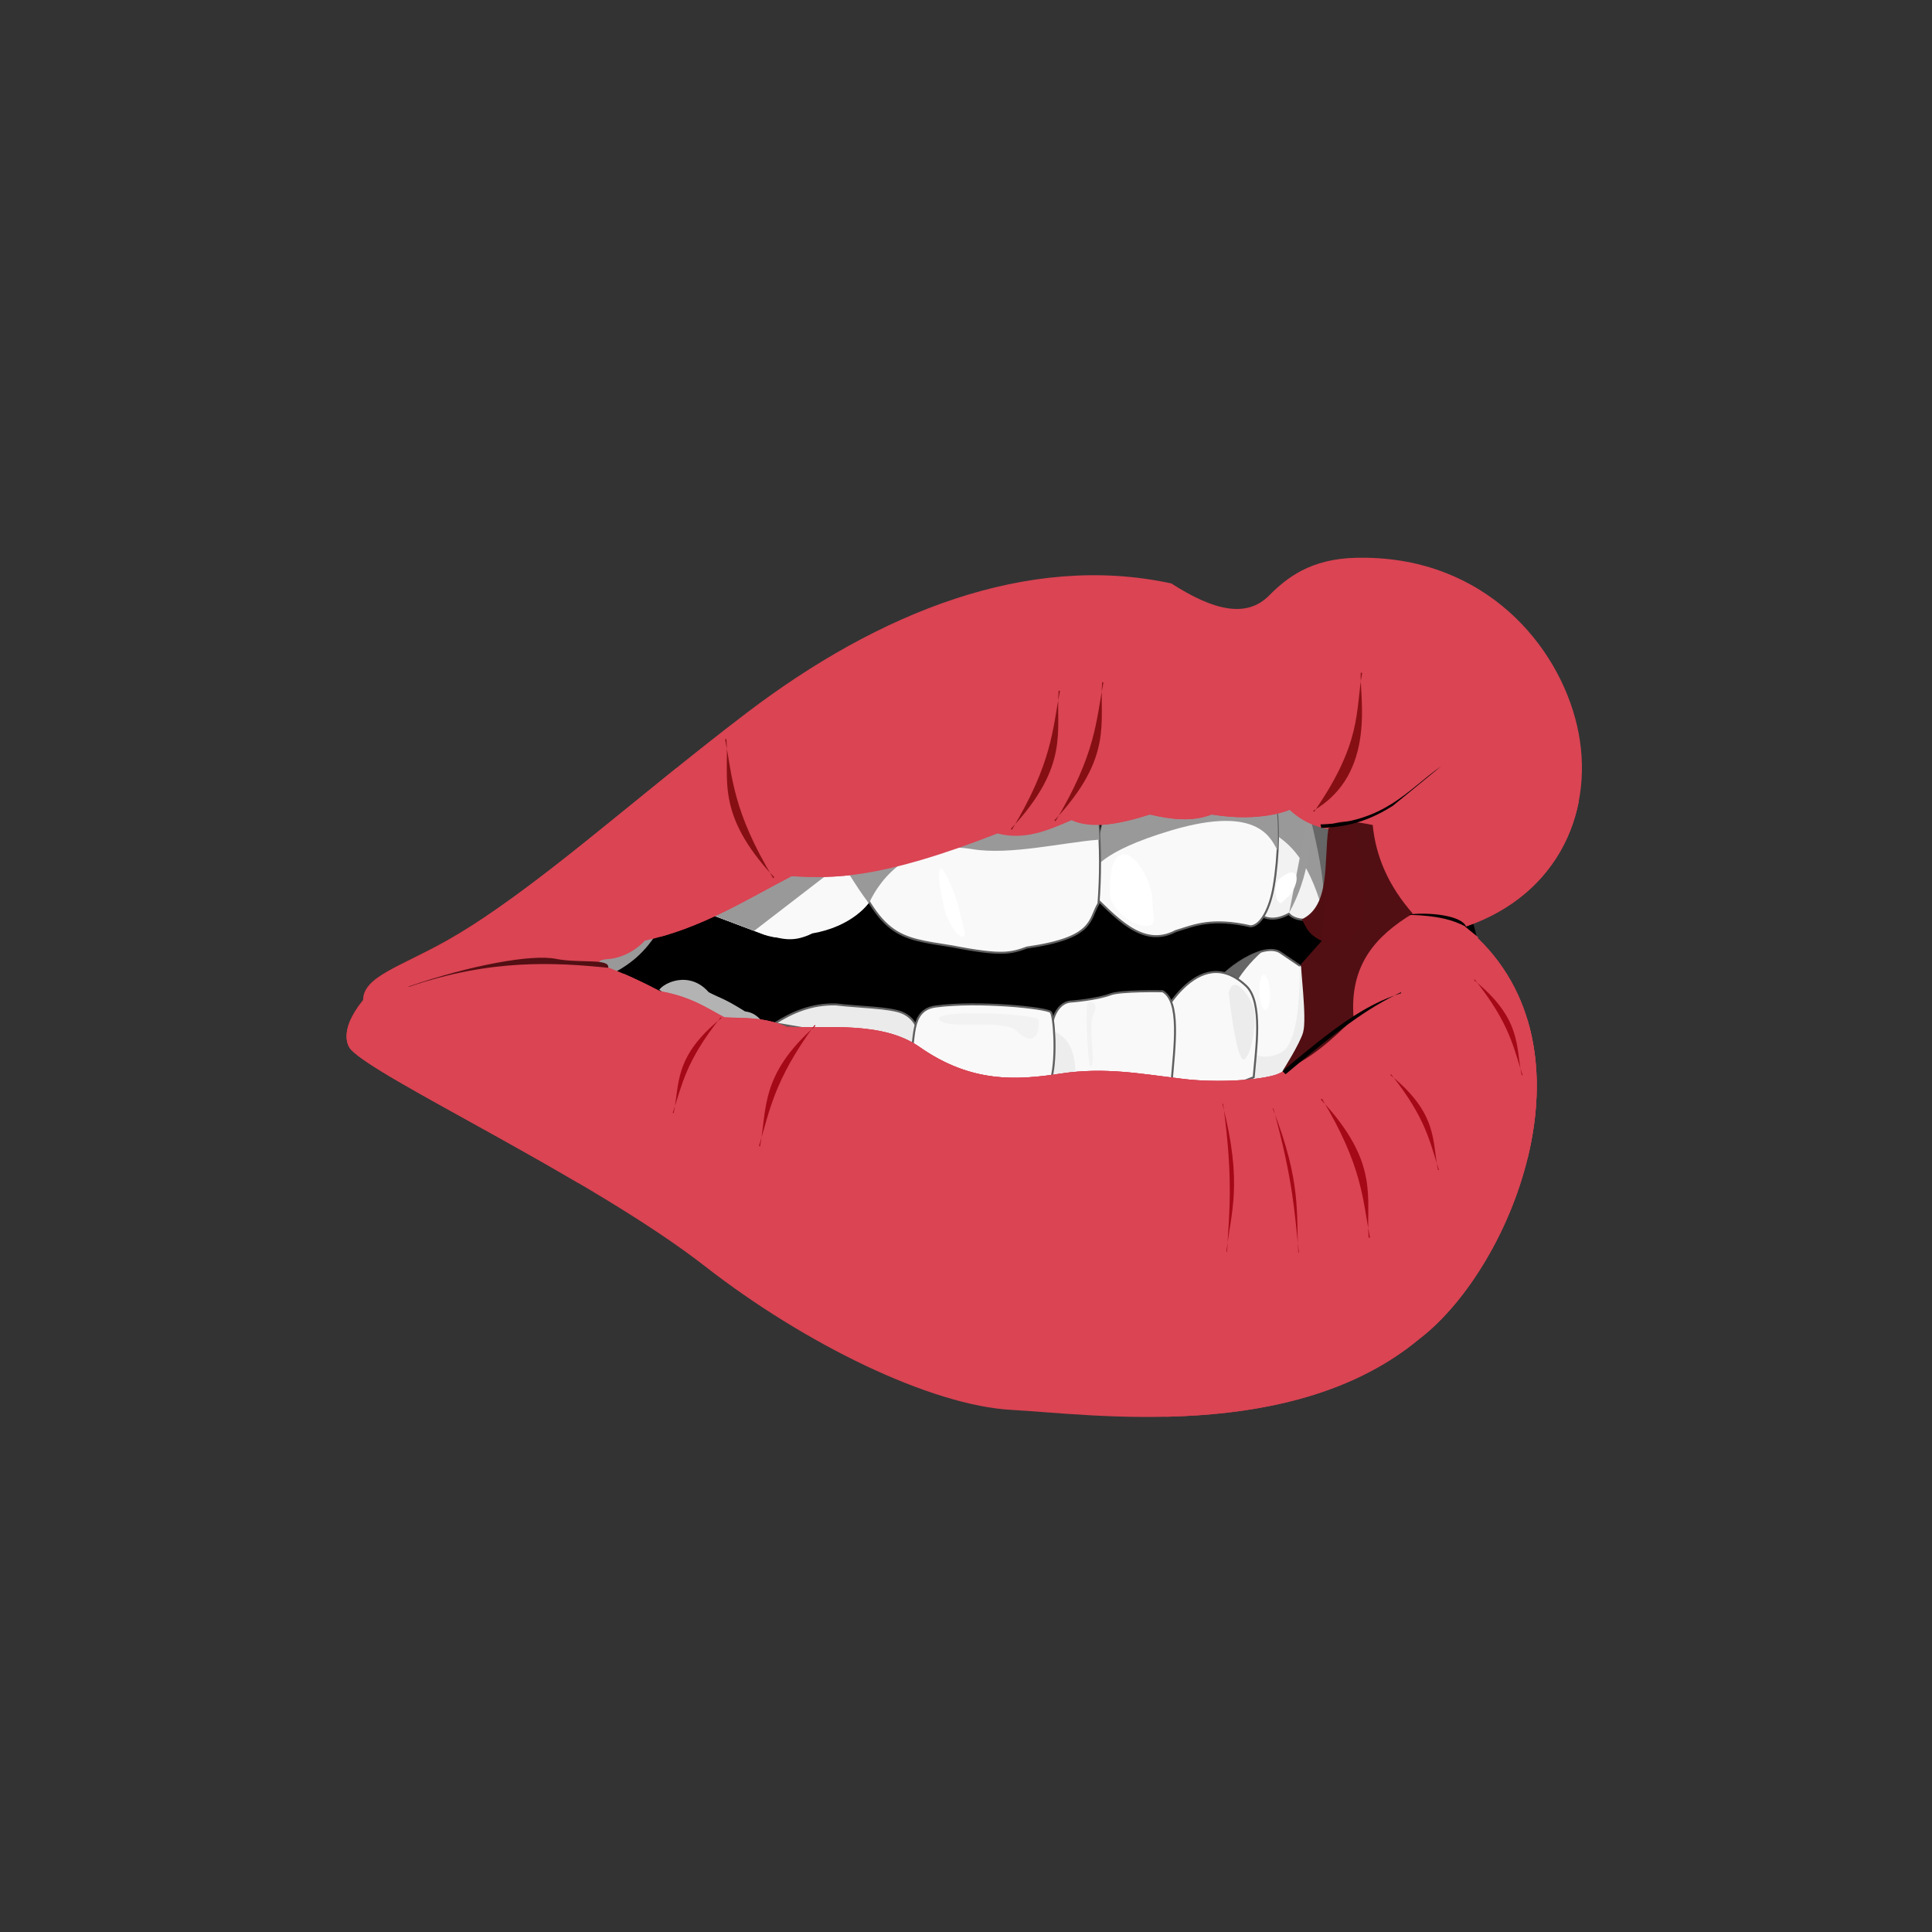 <?xml version="1.0" encoding="UTF-8" standalone="no"?>
<!-- Created with Inkscape (http://www.inkscape.org/) -->

<svg
   xmlns:dc="http://purl.org/dc/elements/1.1/"
   xmlns:cc="http://creativecommons.org/ns#"
   xmlns:rdf="http://www.w3.org/1999/02/22-rdf-syntax-ns#"
   xmlns:svg="http://www.w3.org/2000/svg"
   xmlns="http://www.w3.org/2000/svg"
   xmlns:xlink="http://www.w3.org/1999/xlink"
   xmlns:sodipodi="http://sodipodi.sourceforge.net/DTD/sodipodi-0.dtd"
   xmlns:inkscape="http://www.inkscape.org/namespaces/inkscape"
   version="1.0"
   width="96"
   height="96"
   id="svg2408"
   style="display:inline"
   inkscape:version="0.91 r13725"
   sodipodi:docname="speak.svg">
  <rect width="100%" height="100%" fill="#333333" stroke="none"/>
  <sodipodi:namedview
     pagecolor="#ffffff"
     bordercolor="#666666"
     borderopacity="1"
     objecttolerance="10"
     gridtolerance="10"
     guidetolerance="10"
     inkscape:pageopacity="0"
     inkscape:pageshadow="2"
     inkscape:window-width="1920"
     inkscape:window-height="992"
     id="namedview68"
     showgrid="false"
     inkscape:zoom="4.4113235"
     inkscape:cx="-101.06255"
     inkscape:cy="23.511101"
     inkscape:window-x="-4"
     inkscape:window-y="26"
     inkscape:window-maximized="1"
     inkscape:current-layer="svg2408" />
  <defs
     id="defs2410">
    <linearGradient
       x1="45.448"
       y1="92.54"
       x2="45.448"
       y2="7.017"
       id="ButtonShadow"
       gradientUnits="userSpaceOnUse"
       gradientTransform="scale(1.006,0.994)">
      <stop
         id="stop3750"
         style="stop-color:#000000;stop-opacity:1"
         offset="0" />
      <stop
         id="stop3752"
         style="stop-color:#000000;stop-opacity:0.588"
         offset="1" />
    </linearGradient>
    <filter
       color-interpolation-filters="sRGB"
       id="filter3174">
      <feGaussianBlur
         id="feGaussianBlur3176"
         stdDeviation="1.71" />
    </filter>
    <linearGradient
       x1="45.448"
       y1="92.54"
       x2="45.448"
       y2="7.017"
       id="ButtonShadow-0"
       gradientUnits="userSpaceOnUse"
       gradientTransform="matrix(1.006,0,0,0.994,100,0)">
      <stop
         id="stop3750-8"
         style="stop-color:#000000;stop-opacity:1"
         offset="0" />
      <stop
         id="stop3752-5"
         style="stop-color:#000000;stop-opacity:0.588"
         offset="1" />
    </linearGradient>
    <linearGradient
       x1="32.251"
       y1="6.132"
       x2="32.251"
       y2="90.239"
       id="linearGradient3780"
       xlink:href="#ButtonShadow-0"
       gradientUnits="userSpaceOnUse"
       gradientTransform="matrix(1.024,0,0,1.012,-1.143,-98.071)" />
    <linearGradient
       x1="32.251"
       y1="6.132"
       x2="32.251"
       y2="90.239"
       id="linearGradient3772"
       xlink:href="#ButtonShadow-0"
       gradientUnits="userSpaceOnUse"
       gradientTransform="matrix(1.024,0,0,1.012,-1.143,-98.071)" />
    <linearGradient
       x1="32.251"
       y1="6.132"
       x2="32.251"
       y2="90.239"
       id="linearGradient3725"
       xlink:href="#ButtonShadow-0"
       gradientUnits="userSpaceOnUse"
       gradientTransform="matrix(1.024,0,0,1.012,-1.143,-98.071)" />
    <linearGradient
       x1="32.251"
       y1="6.132"
       x2="32.251"
       y2="90.239"
       id="linearGradient3721"
       xlink:href="#ButtonShadow-0"
       gradientUnits="userSpaceOnUse"
       gradientTransform="translate(0,-97)" />
    <linearGradient
       x1="32.251"
       y1="6.132"
       x2="32.251"
       y2="90.239"
       id="linearGradient3760"
       xlink:href="#ButtonShadow-0"
       gradientUnits="userSpaceOnUse"
       gradientTransform="matrix(1.024,0,0,1.012,-1.143,-98.071)" />
    <linearGradient
       id="linearGradient3317">
      <stop
         id="stop3319"
         style="stop-color:#6ab300;stop-opacity:1"
         offset="0" />
      <stop
         id="stop3321"
         style="stop-color:#9dcf00;stop-opacity:1"
         offset="1" />
    </linearGradient>
    <linearGradient
       id="linearGradient3700-7">
      <stop
         id="stop3702-2"
         style="stop-color:#e6e6e6;stop-opacity:1"
         offset="0" />
      <stop
         id="stop3704-9"
         style="stop-color:#f5f5f5;stop-opacity:1"
         offset="1" />
    </linearGradient>
    <linearGradient
       x1="36.357"
       y1="6"
       x2="36.357"
       y2="63.893"
       id="linearGradient3923-0"
       xlink:href="#linearGradient3737-1-9"
       gradientUnits="userSpaceOnUse" />
    <linearGradient
       id="linearGradient3737-1-9">
      <stop
         id="stop3739-9-7"
         style="stop-color:#ffffff;stop-opacity:1"
         offset="0" />
      <stop
         id="stop3741-3-7"
         style="stop-color:#ffffff;stop-opacity:0"
         offset="1" />
    </linearGradient>
    <radialGradient
       cx="48"
       cy="90.172"
       r="42"
       fx="48"
       fy="90.172"
       id="radialGradient2886-8"
       xlink:href="#linearGradient3737-0-2"
       gradientUnits="userSpaceOnUse"
       gradientTransform="matrix(1.157,0,0,0.996,-7.551,0.197)" />
    <linearGradient
       id="linearGradient3737-0-2">
      <stop
         id="stop3739-6-6"
         style="stop-color:#ffffff;stop-opacity:1"
         offset="0" />
      <stop
         id="stop3741-0-7"
         style="stop-color:#ffffff;stop-opacity:0"
         offset="1" />
    </linearGradient>
    <linearGradient
       x1="48"
       y1="90"
       x2="48"
       y2="5.988"
       id="linearGradient3100"
       xlink:href="#linearGradient3700-7"
       gradientUnits="userSpaceOnUse" />
    <linearGradient
       id="linearGradient3737-9-3">
      <stop
         id="stop3739-2-0"
         style="stop-color:#ffffff;stop-opacity:1"
         offset="0" />
      <stop
         id="stop3741-1-9"
         style="stop-color:#ffffff;stop-opacity:0"
         offset="1" />
    </linearGradient>
    <clipPath
       id="clipPath3613-0">
      <rect
         width="84"
         height="84"
         rx="6"
         ry="6"
         x="6"
         y="6"
         id="rect3615-6"
         style="fill:#ffffff;fill-opacity:1;fill-rule:nonzero;stroke:none" />
    </clipPath>
    <filter
       x="-0.192"
       y="-0.192"
       width="1.384"
       height="1.384"
       color-interpolation-filters="sRGB"
       id="filter3794">
      <feGaussianBlur
         id="feGaussianBlur3796"
         stdDeviation="5.28" />
    </filter>
    <linearGradient
       x1="48"
       y1="20.221"
       x2="48"
       y2="138.661"
       id="linearGradient3121"
       xlink:href="#linearGradient3737-9-3"
       gradientUnits="userSpaceOnUse" />
    <linearGradient
       x1="48"
       y1="64"
       x2="48"
       y2="24"
       id="linearGradient4142"
       xlink:href="#linearGradient3317"
       gradientUnits="userSpaceOnUse" />
    <linearGradient
       x1="32"
       y1="88"
       x2="32"
       y2="8"
       id="linearGradient3949"
       xlink:href="#linearGradient3856"
       gradientUnits="userSpaceOnUse" />
    <linearGradient
       id="linearGradient3856">
      <stop
         id="stop3858"
         style="stop-color:#b3b3b3;stop-opacity:1"
         offset="0" />
      <stop
         id="stop3860"
         style="stop-color:#e6e6e6;stop-opacity:1"
         offset="1" />
    </linearGradient>
    <radialGradient
       cx="48"
       cy="47.999"
       r="34.938"
       fx="48"
       fy="47.999"
       id="radialGradient3920"
       xlink:href="#linearGradient3914"
       gradientUnits="userSpaceOnUse"
       gradientTransform="matrix(1.345,-3.8835319e-8,3.3050848e-8,1.145,-16.572,-6.954)" />
    <linearGradient
       id="linearGradient3914">
      <stop
         id="stop3916"
         style="stop-color:#000000;stop-opacity:1"
         offset="0" />
      <stop
         id="stop3918"
         style="stop-color:#000000;stop-opacity:0"
         offset="1" />
    </linearGradient>
    <linearGradient
       x1="48"
       y1="80"
       x2="48"
       y2="16"
       id="linearGradient3879"
       xlink:href="#linearGradient3873"
       gradientUnits="userSpaceOnUse" />
    <linearGradient
       id="linearGradient3873">
      <stop
         id="stop3875"
         style="stop-color:#dfdfdf;stop-opacity:1"
         offset="0" />
      <stop
         id="stop3877"
         style="stop-color:#fefefe;stop-opacity:1"
         offset="1" />
    </linearGradient>
    <linearGradient
       x1="32"
       y1="88"
       x2="32"
       y2="8"
       id="linearGradient3205"
       xlink:href="#linearGradient3856"
       gradientUnits="userSpaceOnUse" />
    <linearGradient
       id="linearGradient3207">
      <stop
         id="stop3209"
         style="stop-color:#b3b3b3;stop-opacity:1"
         offset="0" />
      <stop
         id="stop3211"
         style="stop-color:#e6e6e6;stop-opacity:1"
         offset="1" />
    </linearGradient>
    <radialGradient
       cx="48"
       cy="47.999"
       r="34.938"
       fx="48"
       fy="47.999"
       id="radialGradient3213"
       xlink:href="#linearGradient3914"
       gradientUnits="userSpaceOnUse"
       gradientTransform="matrix(1.345,-3.8835319e-8,3.3050848e-8,1.145,-16.572,-6.954)" />
    <linearGradient
       id="linearGradient3215">
      <stop
         id="stop3217"
         style="stop-color:#000000;stop-opacity:1"
         offset="0" />
      <stop
         id="stop3219"
         style="stop-color:#000000;stop-opacity:0"
         offset="1" />
    </linearGradient>
    <linearGradient
       x1="48"
       y1="80"
       x2="48"
       y2="16"
       id="linearGradient3221"
       xlink:href="#linearGradient3873"
       gradientUnits="userSpaceOnUse" />
    <linearGradient
       id="linearGradient3223">
      <stop
         id="stop3225"
         style="stop-color:#dfdfdf;stop-opacity:1"
         offset="0" />
      <stop
         id="stop3227"
         style="stop-color:#fefefe;stop-opacity:1"
         offset="1" />
    </linearGradient>
    <linearGradient
       x1="32"
       y1="88"
       x2="32"
       y2="8"
       id="linearGradient3229"
       xlink:href="#linearGradient3856"
       gradientUnits="userSpaceOnUse" />
    <linearGradient
       id="linearGradient3231">
      <stop
         id="stop3233"
         style="stop-color:#b3b3b3;stop-opacity:1"
         offset="0" />
      <stop
         id="stop3235"
         style="stop-color:#e6e6e6;stop-opacity:1"
         offset="1" />
    </linearGradient>
    <radialGradient
       cx="48"
       cy="47.999"
       r="34.938"
       fx="48"
       fy="47.999"
       id="radialGradient3237"
       xlink:href="#linearGradient3914"
       gradientUnits="userSpaceOnUse"
       gradientTransform="matrix(1.345,-3.8835319e-8,3.3050848e-8,1.145,-16.572,-6.954)" />
    <linearGradient
       id="linearGradient3239">
      <stop
         id="stop3241"
         style="stop-color:#000000;stop-opacity:1"
         offset="0" />
      <stop
         id="stop3243"
         style="stop-color:#000000;stop-opacity:0"
         offset="1" />
    </linearGradient>
    <linearGradient
       x1="45"
       y1="95"
       x2="45"
       y2="4"
       id="linearGradient3929"
       xlink:href="#ButtonShadow-0-9"
       gradientUnits="userSpaceOnUse" />
    <linearGradient
       x1="45.448"
       y1="92.54"
       x2="45.448"
       y2="7.017"
       id="ButtonShadow-0-9"
       gradientUnits="userSpaceOnUse"
       gradientTransform="matrix(1.006,0,0,0.994,100,0)">
      <stop
         id="stop3750-8-9"
         style="stop-color:#000000;stop-opacity:1"
         offset="0" />
      <stop
         id="stop3752-5-0"
         style="stop-color:#000000;stop-opacity:0.588"
         offset="1" />
    </linearGradient>
    <linearGradient
       x1="38"
       y1="94"
       x2="38"
       y2="5"
       id="linearGradient3927"
       xlink:href="#ButtonShadow-0-9"
       gradientUnits="userSpaceOnUse" />
    <linearGradient
       x1="45.448"
       y1="92.54"
       x2="45.448"
       y2="7.017"
       id="linearGradient3250"
       gradientUnits="userSpaceOnUse"
       gradientTransform="matrix(1.006,0,0,0.994,100,0)">
      <stop
         id="stop3252"
         style="stop-color:#000000;stop-opacity:1"
         offset="0" />
      <stop
         id="stop3254"
         style="stop-color:#000000;stop-opacity:0.588"
         offset="1" />
    </linearGradient>
    <linearGradient
       x1="47"
       y1="93"
       x2="47"
       y2="6"
       id="linearGradient3940"
       xlink:href="#ButtonShadow-0-9"
       gradientUnits="userSpaceOnUse" />
    <linearGradient
       x1="45.448"
       y1="92.54"
       x2="45.448"
       y2="7.017"
       id="linearGradient3257"
       gradientUnits="userSpaceOnUse"
       gradientTransform="matrix(1.006,0,0,0.994,100,0)">
      <stop
         id="stop3259"
         style="stop-color:#000000;stop-opacity:1"
         offset="0" />
      <stop
         id="stop3261"
         style="stop-color:#000000;stop-opacity:0.588"
         offset="1" />
    </linearGradient>
    <linearGradient
       x1="50"
       y1="92"
       x2="50"
       y2="7"
       id="linearGradient3933"
       xlink:href="#ButtonShadow-0-9"
       gradientUnits="userSpaceOnUse" />
    <linearGradient
       x1="45.448"
       y1="92.54"
       x2="45.448"
       y2="7.017"
       id="linearGradient3264"
       gradientUnits="userSpaceOnUse"
       gradientTransform="matrix(1.006,0,0,0.994,100,0)">
      <stop
         id="stop3266"
         style="stop-color:#000000;stop-opacity:1"
         offset="0" />
      <stop
         id="stop3268"
         style="stop-color:#000000;stop-opacity:0.588"
         offset="1" />
    </linearGradient>
    <linearGradient
       x1="49"
       y1="91"
       x2="49"
       y2="7"
       id="linearGradient3920"
       xlink:href="#ButtonShadow-0-9"
       gradientUnits="userSpaceOnUse" />
    <linearGradient
       x1="45.448"
       y1="92.54"
       x2="45.448"
       y2="7.017"
       id="linearGradient3271"
       gradientUnits="userSpaceOnUse"
       gradientTransform="matrix(1.006,0,0,0.994,100,0)">
      <stop
         id="stop3273"
         style="stop-color:#000000;stop-opacity:1"
         offset="0" />
      <stop
         id="stop3275"
         style="stop-color:#000000;stop-opacity:0.588"
         offset="1" />
    </linearGradient>
    <mask
       id="XMLID_23_">
      <g
         id="g31"
         style="filter:url(#Adobe_OpacityMaskFilter)">
        <radialGradient
           cx="88.978"
           cy="-20.899"
           r="673.116"
           fx="88.978"
           fy="-20.899"
           id="XMLID_24_"
           gradientUnits="userSpaceOnUse">
          <stop
             id="stop34"
             style="stop-color:#ffffff;stop-opacity:1"
             offset="0.309" />
          <stop
             id="stop36"
             style="stop-color:#000000;stop-opacity:1"
             offset="1" />
        </radialGradient>
        <ellipse
           sodipodi:ry="349.10599"
           sodipodi:rx="512.93402"
           sodipodi:cy="286.172"
           sodipodi:cx="295.89499"
           cx="295.895"
           cy="286.172"
           rx="512.934"
           ry="349.106"
           id="ellipse38"
           style="fill:url(#XMLID_24_) #000000" />
      </g>
    </mask>
    <radialGradient
       cx="88.978"
       cy="-20.899"
       r="673.116"
       fx="88.978"
       fy="-20.899"
       id="radialGradient3128"
       gradientUnits="userSpaceOnUse">
      <stop
         id="stop3130"
         style="stop-color:#ffffff;stop-opacity:1"
         offset="0.309" />
      <stop
         id="stop3132"
         style="stop-color:#000000;stop-opacity:1"
         offset="1" />
    </radialGradient>
    <linearGradient
       x1="13.188"
       y1="48"
       x2="82.812"
       y2="48"
       id="linearGradient3991"
       xlink:href="#linearGradient3985"
       gradientUnits="userSpaceOnUse"
       gradientTransform="matrix(0,1,-1,0,96,0)" />
    <linearGradient
       id="linearGradient3985">
      <stop
         id="stop3987"
         style="stop-color:#000000;stop-opacity:1"
         offset="0" />
      <stop
         id="stop3989"
         style="stop-color:#000000;stop-opacity:0"
         offset="1" />
    </linearGradient>
    <linearGradient
       x1="32.251"
       y1="6.132"
       x2="32.251"
       y2="90.239"
       id="linearGradient3059"
       xlink:href="#ButtonShadow-0-6"
       gradientUnits="userSpaceOnUse"
       gradientTransform="matrix(1.024,0,0,1.012,-1.143,-98.071)" />
    <linearGradient
       x1="45.448"
       y1="92.54"
       x2="45.448"
       y2="7.017"
       id="ButtonShadow-0-6"
       gradientUnits="userSpaceOnUse"
       gradientTransform="matrix(1.006,0,0,0.994,100,0)">
      <stop
         id="stop3750-8-5"
         style="stop-color:#000000;stop-opacity:1"
         offset="0" />
      <stop
         id="stop3752-5-7"
         style="stop-color:#000000;stop-opacity:0.588"
         offset="1" />
    </linearGradient>
    <linearGradient
       x1="32.251"
       y1="6.132"
       x2="32.251"
       y2="90.239"
       id="linearGradient3780-8"
       xlink:href="#ButtonShadow-0-6"
       gradientUnits="userSpaceOnUse"
       gradientTransform="matrix(1.024,0,0,1.012,-1.143,-98.071)" />
    <linearGradient
       x1="45.448"
       y1="92.54"
       x2="45.448"
       y2="7.017"
       id="linearGradient3143"
       gradientUnits="userSpaceOnUse"
       gradientTransform="matrix(1.006,0,0,0.994,100,0)">
      <stop
         id="stop3145"
         style="stop-color:#000000;stop-opacity:1"
         offset="0" />
      <stop
         id="stop3147"
         style="stop-color:#000000;stop-opacity:0.588"
         offset="1" />
    </linearGradient>
    <linearGradient
       x1="32.251"
       y1="6.132"
       x2="32.251"
       y2="90.239"
       id="linearGradient3772-7"
       xlink:href="#ButtonShadow-0-6"
       gradientUnits="userSpaceOnUse"
       gradientTransform="matrix(1.024,0,0,1.012,-1.143,-98.071)" />
    <linearGradient
       x1="45.448"
       y1="92.54"
       x2="45.448"
       y2="7.017"
       id="linearGradient3150"
       gradientUnits="userSpaceOnUse"
       gradientTransform="matrix(1.006,0,0,0.994,100,0)">
      <stop
         id="stop3152"
         style="stop-color:#000000;stop-opacity:1"
         offset="0" />
      <stop
         id="stop3154"
         style="stop-color:#000000;stop-opacity:0.588"
         offset="1" />
    </linearGradient>
    <linearGradient
       x1="32.251"
       y1="6.132"
       x2="32.251"
       y2="90.239"
       id="linearGradient3725-5"
       xlink:href="#ButtonShadow-0-6"
       gradientUnits="userSpaceOnUse"
       gradientTransform="matrix(1.024,0,0,1.012,-1.143,-98.071)" />
    <linearGradient
       x1="45.448"
       y1="92.54"
       x2="45.448"
       y2="7.017"
       id="linearGradient3157"
       gradientUnits="userSpaceOnUse"
       gradientTransform="matrix(1.006,0,0,0.994,100,0)">
      <stop
         id="stop3159"
         style="stop-color:#000000;stop-opacity:1"
         offset="0" />
      <stop
         id="stop3161"
         style="stop-color:#000000;stop-opacity:0.588"
         offset="1" />
    </linearGradient>
    <linearGradient
       x1="48"
       y1="90"
       x2="48"
       y2="5.988"
       id="linearGradient3885"
       xlink:href="#ButtonColor"
       gradientUnits="userSpaceOnUse" />
    <linearGradient
       x1="58.65"
       y1="122"
       x2="58.65"
       y2="5.425"
       id="ButtonColor"
       gradientUnits="userSpaceOnUse"
       gradientTransform="matrix(1.017,0,0,1.017,-1.103,-1.103)">
      <stop
         id="stop3189"
         style="stop-color:#141414;stop-opacity:1"
         offset="0" />
      <stop
         id="stop3191"
         style="stop-color:#464646;stop-opacity:1"
         offset="1" />
    </linearGradient>
    <linearGradient
       x1="32.251"
       y1="6.132"
       x2="32.251"
       y2="90.239"
       id="linearGradient3719"
       xlink:href="#ButtonShadow-0-1"
       gradientUnits="userSpaceOnUse"
       gradientTransform="matrix(1.024,0,0,-1.012,-1.143,98.071)" />
    <linearGradient
       x1="45.448"
       y1="92.54"
       x2="45.448"
       y2="7.017"
       id="ButtonShadow-0-1"
       gradientUnits="userSpaceOnUse"
       gradientTransform="matrix(1.006,0,0,0.994,100,0)">
      <stop
         id="stop3750-8-1"
         style="stop-color:#000000;stop-opacity:1"
         offset="0" />
      <stop
         id="stop3752-5-75"
         style="stop-color:#000000;stop-opacity:0.588"
         offset="1" />
    </linearGradient>
    <linearGradient
       x1="32.251"
       y1="6.132"
       x2="32.251"
       y2="90.239"
       id="linearGradient3711"
       xlink:href="#ButtonShadow-0-1"
       gradientUnits="userSpaceOnUse"
       gradientTransform="matrix(1.024,0,0,-1.012,-1.143,98.071)" />
    <linearGradient
       x1="45.448"
       y1="92.54"
       x2="45.448"
       y2="7.017"
       id="linearGradient3071"
       gradientUnits="userSpaceOnUse"
       gradientTransform="matrix(1.006,0,0,0.994,100,0)">
      <stop
         id="stop3073"
         style="stop-color:#000000;stop-opacity:1"
         offset="0" />
      <stop
         id="stop3075"
         style="stop-color:#000000;stop-opacity:0.588"
         offset="1" />
    </linearGradient>
    <linearGradient
       x1="32.251"
       y1="6.132"
       x2="32.251"
       y2="90.239"
       id="linearGradient3702"
       xlink:href="#ButtonShadow-0-1"
       gradientUnits="userSpaceOnUse"
       gradientTransform="matrix(1.024,0,0,-1.012,-1.143,98.071)" />
    <linearGradient
       x1="45.448"
       y1="92.54"
       x2="45.448"
       y2="7.017"
       id="linearGradient3078"
       gradientUnits="userSpaceOnUse"
       gradientTransform="matrix(1.006,0,0,0.994,100,0)">
      <stop
         id="stop3080"
         style="stop-color:#000000;stop-opacity:1"
         offset="0" />
      <stop
         id="stop3082"
         style="stop-color:#000000;stop-opacity:0.588"
         offset="1" />
    </linearGradient>
    <linearGradient
       x1="32.251"
       y1="6.132"
       x2="32.251"
       y2="90.239"
       id="linearGradient3725-1"
       xlink:href="#ButtonShadow-0-1"
       gradientUnits="userSpaceOnUse"
       gradientTransform="matrix(1.024,0,0,-1.012,-1.143,98.071)" />
    <linearGradient
       x1="45.448"
       y1="92.54"
       x2="45.448"
       y2="7.017"
       id="linearGradient3085"
       gradientUnits="userSpaceOnUse"
       gradientTransform="matrix(1.006,0,0,0.994,100,0)">
      <stop
         id="stop3087"
         style="stop-color:#000000;stop-opacity:1"
         offset="0" />
      <stop
         id="stop3089"
         style="stop-color:#000000;stop-opacity:0.588"
         offset="1" />
    </linearGradient>
    <linearGradient
       x1="32.251"
       y1="6.132"
       x2="32.251"
       y2="90.239"
       id="linearGradient3721-2"
       xlink:href="#ButtonShadow-0-1"
       gradientUnits="userSpaceOnUse"
       gradientTransform="matrix(1,0,0,-1,0,97)" />
    <linearGradient
       x1="45.448"
       y1="92.54"
       x2="45.448"
       y2="7.017"
       id="linearGradient3092"
       gradientUnits="userSpaceOnUse"
       gradientTransform="matrix(1.006,0,0,0.994,100,0)">
      <stop
         id="stop3094"
         style="stop-color:#000000;stop-opacity:1"
         offset="0" />
      <stop
         id="stop3096"
         style="stop-color:#000000;stop-opacity:0.588"
         offset="1" />
    </linearGradient>
  </defs>
  <g
     id="layer2"
     style="display:none">
    <rect
       width="86"
       height="85"
       rx="6"
       ry="6"
       x="5"
       y="7"
       id="rect3745"
       style="opacity:0.9;fill:url(#ButtonShadow);fill-opacity:1;fill-rule:nonzero;stroke:none;filter:url(#filter3174)" />
  </g>
  <g
     id="layer3"
     style="display:none">
    <rect
       width="66"
       height="66"
       rx="12"
       ry="12"
       x="15"
       y="15"
       clip-path="url(#clipPath3613-0)"
       id="rect3171"
       style="opacity:0.5;fill:url(#linearGradient3121);fill-opacity:1;fill-rule:nonzero;stroke:#ffffff;stroke-width:0.5;stroke-linecap:round;stroke-linejoin:miter;stroke-miterlimit:4;stroke-opacity:1;stroke-dasharray:none;stroke-dashoffset:0;display:inline;filter:url(#filter3794)" />
  </g>
  <path
     inkscape:connector-curvature="0"
     id="path3329"
     d="m 73.563,48.361 c 0,7.73 -10.252,14.002 -22.887,14.002 -12.635,0 -22.887,-6.272 -22.887,-14.002 -8.64e-4,-7.73 10.252,-14.003 22.887,-14.003 12.635,0 22.887,6.272 22.887,14.003 z" />
  <path
     style="fill:#f9f9f9;fill-rule:evenodd;stroke:#5f5f5f;stroke-width:0.1;stroke-miterlimit:4;stroke-dasharray:none;stroke-opacity:1"
     d="m 60.376,49.162 c -0.226,-0.513 2.308,-2.468 3.243,-1.834 l 1.622,1.1 -0.091,4.234 -2.265,1.801 -2.509,-1 0,-4.301 z"
     id="path3218"
     inkscape:connector-curvature="0" />
  <path
     style="fill:#ececec;fill-opacity:0.992;fill-rule:evenodd"
     d="m 64.578,47.989 c -0.016,-0.025 0.157,3.77 -0.93,4.315 -1.176,0.59 -1.84,-0.307 -1.84,-0.307 l -0.562,1.509 c 0.069,0.148 0.142,0.276 0.215,0.389 l 1.424,0.568 2.265,-1.801 0.091,-4.234 -0.634,-0.43 -0.028,-0.009 z"
     id="path3222"
     inkscape:connector-curvature="0" />
  <path
     d="m 62.738,47.261 c -0.67,0.171 -1.457,0.689 -1.937,1.158 l 0.493,0.609 c 0.35,-0.617 0.812,-1.212 1.444,-1.768 z"
     id="path3247"
     inkscape:connector-curvature="0"
     style="fill:#666666;fill-rule:evenodd" />
  <path
     inkscape:connector-curvature="0"
     id="path3406"
     d="m 57.429,51.03 c 0.123,-0.212 2.062,-4.329 4.49,-2.042 0.854,0.803 0.489,3.166 0.376,4.541 l -5.05,1.934 0.184,-4.433 z"
     style="fill:#f9f9f9;fill-rule:evenodd;stroke:#5f5f5f;stroke-width:0.1;stroke-miterlimit:4;stroke-dasharray:none;stroke-opacity:1" />
  <path
     inkscape:connector-curvature="0"
     id="path3404"
     d="m 57.772,49.256 c 0.886,0.499 0.603,2.645 0.432,4.633 l -5.929,-0.035 0.032,-2.652 c -0.128,-0.061 0.039,-1.416 0.964,-1.439 0,0 1.213,-0.094 1.904,-0.353 0.525,-0.198 2.596,-0.153 2.596,-0.153 z"
     style="fill:#f9f9f9;fill-rule:evenodd;stroke:#5f5f5f;stroke-width:0.1;stroke-miterlimit:4;stroke-dasharray:none;stroke-opacity:1" />
  <path
     inkscape:connector-curvature="0"
     id="path3400"
     d="m 38.497,50.85 c 0.862,-0.535 1.794,-0.966 3.028,-0.942 1.111,0.139 2.724,0.146 3.333,0.424 1.046,0.48 0.845,1.755 0.854,1.769 L 38.497,50.85 Z"
     style="fill:#ececec;fill-opacity:0.992;fill-rule:evenodd;stroke:#5f5f5f;stroke-width:0.1;stroke-miterlimit:4;stroke-dasharray:none;stroke-opacity:1" />
  <path
     inkscape:connector-curvature="0"
     id="path3229"
     d="m 52.31,51.232 -0.032,2.621 1.057,0.007 c 0.073,-0.2 0.112,-0.45 0.095,-0.765 -0.065,-1.227 -0.618,-1.693 -1.12,-1.863 z"
     style="fill:#ececec;fill-opacity:0.992;fill-rule:evenodd" />
  <path
     inkscape:connector-curvature="0"
     id="path3402"
     d="m 45.183,52.699 c 0.357,-0.968 -0.037,-2.508 1.31,-2.687 2.129,-0.283 5.467,0.068 5.711,0.271 0.175,0.148 0.313,2.24 0.043,3.267 -2.592,0.393 -4.766,-0.4 -7.064,-0.85 z"
     style="fill:#f9f9f9;fill-rule:evenodd;stroke:#5f5f5f;stroke-width:0.1;stroke-miterlimit:4;stroke-dasharray:none;stroke-opacity:1" />
  <path
     sodipodi:nodetypes="cccccc"
     d="m 34.383,45.087 3.559,1.344 c 0.877,0.198 1.414,0.444 2.42,-0.05 1.954,-0.337 2.864,-1.459 2.991,-1.821 -0.59,-0.921 0.97,-1.239 0.869,-2.298 -4.11,-1.172 -7.337,1.022 -9.84,2.825 z"
     id="path3386"
     inkscape:connector-curvature="0"
     style="fill:#f9f9f9;fill-opacity:1;fill-rule:evenodd;stroke:none" />
  <path
     sodipodi:nodetypes="ccccccccc"
     style="fill:#f9f9f9;fill-rule:evenodd;stroke:none"
     d="m 40.824,42.529 c -2.599,0.016 -4.563,1.205 -6.441,2.558 l 3.559,1.344 c 1.297,0.49 1.906,-0.31 2.271,-0.827 0.108,0.175 0.225,0.308 0.349,0.402 0.24,-0.501 0.556,-1.042 0.964,-1.312 0.498,-0.329 1.29,-0.71 1.871,-0.976 0.137,-0.412 0.704,-0.878 0.702,-0.874 -1.028,-0.293 -2.41,-0.321 -3.276,-0.315 z"
     id="path3575"
     inkscape:connector-curvature="0" />
  <path
     d="m 40.824,42.529 c -2.599,0.016 -4.563,1.205 -6.441,2.558 l 3.09,1.167 3.932,-3.027 -0.041,-0.682 c -0.183,-0.011 -0.364,-0.017 -0.541,-0.015 z"
     id="path3582"
     inkscape:connector-curvature="0"
     style="fill:#999999;fill-rule:evenodd" />
  <path
     d="m 62.173,45.11 c 0.646,0.691 1.261,0.627 1.866,0.3 0.229,0.253 0.608,0.312 1.04,0.3 0.74,-0.815 1.019,-2.397 0.903,-4.634 l -1.622,-1.351 -1.637,0.2 -0.55,5.184 z"
     id="path3396"
     inkscape:connector-curvature="0"
     style="fill:#f2f2f2;fill-rule:evenodd;stroke:#5f5f5f;stroke-width:0.1;stroke-miterlimit:4;stroke-dasharray:none;stroke-opacity:1" />
  <path
     d="m 64.36,39.726 -1.636,0.2 -0.121,1.141 c 1.091,0.516 2.169,1.144 2.998,3.768 0.347,-0.889 0.464,-2.155 0.381,-3.758 L 64.36,39.726 Z"
     id="path3612"
     inkscape:connector-curvature="0"
     style="fill:#999999;fill-rule:evenodd" />
  <path
     d="m 65.027,40.281 c 0.331,1.363 0.653,2.724 0.745,4.013 0.213,-0.836 0.277,-1.915 0.209,-3.216 L 65.027,40.281 Z"
     id="path3619"
     inkscape:connector-curvature="0"
     style="fill:#666666;fill-rule:evenodd" />
  <path
     style="fill:#9a9a9a;fill-opacity:1;stroke:none"
     inkscape:connector-curvature="0"
     id="path3196"
     d="m 64.058,45.348 c 0.994,-1.795 1.154,-3.637 1.061,-5.493" />
  <path
     style="fill:#f9f9f9;fill-rule:evenodd;stroke:#5f5f5f;stroke-width:0.1;stroke-miterlimit:4;stroke-dasharray:none;stroke-opacity:1"
     d="m 55.067,39.735 -1.06,4.455 c 1.448,1.39 2.741,2.95 4.414,2.075 0.949,-0.291 1.773,-0.672 3.721,-0.236 0.52,-0.026 0.965,-0.91 1.147,-1.98 0.263,-1.551 0.278,-3.172 0.065,-4.503 l -8.287,0.189 z"
     id="path3394"
     inkscape:connector-curvature="0" />
  <path
     d="m 63.354,39.546 -8.287,0.189 -0.852,3.58 c 0.211,-0.074 0.354,-0.974 3.988,-2.055 4.482,-1.334 4.981,0.552 5.28,0.989 0.046,-0.954 0.001,-1.884 -0.129,-2.703 z"
     id="path3567"
     inkscape:connector-curvature="0"
     style="fill:#999999;fill-rule:evenodd" />
  <path
     style="fill:#da4453;fill-rule:evenodd;fill-opacity:1"
     inkscape:connector-curvature="0"
     id="path3388"
     d="m 67.668,27.714 c -0.097,2.36e-4 -0.195,-2.35e-4 -0.294,0.002 -2.246,0.055 -3.422,0.977 -4.325,1.886 -1.105,1.11 -2.726,0.752 -4.848,-0.612 -7.127,-1.545 -14.552,1.457 -21.073,6.412 -5.7,4.331 -10.696,8.966 -14.972,11.364 -2.282,1.279 -4.106,1.771 -4.111,2.923 -1.303,1.606 -0.684,2.372 -0.632,2.433 1.224,1.43 11.988,6.409 17.623,10.802 4.952,3.86 11.227,6.922 15.239,7.134 3.949,0.21 14.001,1.684 20.256,-3.533 4.673,-3.571 9.204,-14.822 2.263,-20.473 4.751,-1.611 6.504,-5.948 5.57,-9.99 -0.917,-3.979 -4.552,-8.36 -10.696,-8.349 z m -3.586,12.524 c 0.923,0.86 1.898,1.003 2.877,1.06 0.586,1.449 1.031,2.697 1.018,3.938 -0.013,1.514 -1.022,1.597 -1.548,1.693 1.999,0.742 -0.22,-0.641 -1.556,1.924 0.132,2.339 -0.156,4.188 -1.576,4.581 -1.038,0.287 -3.175,0.37 -4.732,0.148 -1.852,-0.217 -3.664,-0.568 -5.841,-0.238 -2.203,0.334 -4.444,0.49 -7.034,-1.321 -1.865,-1.305 -4.622,-0.902 -6.61,-1.003 -1.154,-0.523 -2.311,-0.417 -3.078,-0.469 -0.804,-0.407 -1.606,-1.018 -3.21,-1.3 -0.929,-0.476 -1.884,-0.937 -2.974,-1.326 -0.041,-0.104 -0.143,-0.217 0.316,-0.261 1.177,-0.061 1.914,-0.928 1.905,-0.921 2.804,-0.615 4.976,-2 7.291,-3.206 2.14,0.111 4.369,0.165 10.233,-2.122 1.338,0.351 2.51,-0.148 3.679,-0.659 0.994,0.457 2.382,0.195 3.893,-0.283 1.046,0.243 2.084,0.379 3.072,0 2.507,0.412 3.874,-0.245 3.874,-0.236 z" />
  <path
     style="fill:#b3b3b3;fill-rule:evenodd;stroke:#000000;stroke-width:0.379"
     inkscape:connector-curvature="0"
     id="path3398"
     d="m 32.568,49.287 c -0.201,-0.365 1.541,-1.496 2.769,-0.134 0.551,0.283 0.713,0.276 1.751,0.921 0.61,0.094 0.819,0.466 1.135,0.765 l -2.088,0.777 -3.567,-2.329 z" />
  <path
     style="fill:#591311;fill-rule:evenodd"
     inkscape:connector-curvature="0"
     id="path3444"
     d="m 24.15,45.53 c -0.681,0.459 -1.347,0.874 -1.995,1.237 -2.282,1.279 -4.106,1.769 -4.111,2.923 -0.281,0.346 -0.473,0.655 -0.6,0.923 l 0.759,0.415 c 2.265,-1.946 3.444,-0.935 4.957,-0.831 0.956,-1.095 1.658,-2.313 4.498,-2.466 -0.871,-1.175 -2.07,-1.865 -3.507,-2.2 z" />
  <path
     sodipodi:nodetypes="ccccccc"
     style="fill:#f9f9f9;fill-rule:evenodd;stroke:#5f5f5f;stroke-width:0.1;stroke-miterlimit:4;stroke-dasharray:none;stroke-opacity:1"
     d="m 41.824,41.927 c 1.894,4.74 2.726,4.652 5.508,5.101 2.485,0.486 2.916,0.332 3.698,0.055 3.363,-0.476 3.068,-1.375 3.554,-2.189 0.099,-1.325 0.114,-2.776 -0.031,-4.368 l -7.802,-0.967 z"
     id="path3392"
     inkscape:connector-curvature="0" />
  <path
     sodipodi:nodetypes="cccccccc"
     d="m 46.751,39.559 -5.421,2.658 c 0.695,0.837 1.135,1.758 1.848,2.667 0.587,-1.283 2.128,-3.19 5.14,-2.69 1.857,0.308 4.463,-0.327 6.243,-0.468 l 0.072,0.022 c -0.017,-0.398 -0.043,-0.804 -0.081,-1.221 z"
     id="path3556"
     inkscape:connector-curvature="0"
     style="fill:#999999;fill-rule:evenodd" />
  <path
     style="fill:#999999;fill-rule:evenodd;stroke:#000000;stroke-width:0.253px;stroke-linecap:round;stroke-linejoin:round"
     inkscape:connector-curvature="0"
     id="path3380"
     d="m 30.213,48.641 c 0.899,-0.471 1.782,-0.975 2.597,-2.311 -1.498,0.085 -4.771,0.309 -2.597,2.311 z" />
  <path
     inkscape:connector-curvature="0"
     id="path3413"
     d="m 51.93,32.601 c -2.838,0.033 -6.435,0.573 -10.927,2.112 l -7.434,3.486 c -4.245,3.416 -8.053,6.683 -11.414,8.567 -2.282,1.279 -4.106,1.769 -4.111,2.923 -1.303,1.606 -0.684,2.372 -0.632,2.433 0.843,0.985 6.217,3.655 11.321,6.659 6.776,0.513 12.837,2.117 18.243,5.259 l 10.94,6.357 c 4.211,-0.092 9.033,-0.886 12.615,-3.872 4.673,-3.571 9.204,-14.822 2.263,-20.473 3.271,-1.109 5.121,-3.507 5.653,-6.212 -2.758,-4.565 -4.829,-6.641 -6.459,-7.107 -2.801,-0.634 -4.883,1.599 -6.232,1.887 -1.403,0.3 -2.691,0.809 -4.758,-0.094 -0.625,0.066 -3.258,-1.991 -9.068,-1.924 z m 12.153,7.636 c 0.923,0.86 1.898,1.003 2.877,1.06 0.586,1.446 1.031,2.697 1.02,3.938 -0.015,1.514 -1.025,1.597 -1.55,1.693 0.011,1.595 -0.153,0.697 -1.556,1.924 0.132,2.339 -0.156,4.188 -1.576,4.581 -1.038,0.287 -3.175,0.37 -4.732,0.148 -1.852,-0.217 -3.664,-0.568 -5.841,-0.238 -2.203,0.334 -4.444,0.49 -7.034,-1.321 -1.865,-1.305 -4.622,-0.902 -6.61,-1.003 -1.154,-0.523 -2.311,-0.417 -3.078,-0.469 -0.804,-0.407 -1.606,-1.018 -3.21,-1.3 -0.929,-0.476 -1.884,-0.937 -2.974,-1.326 -0.041,-0.104 -0.143,-0.217 0.316,-0.261 1.177,-0.061 1.914,-0.928 1.905,-0.921 2.804,-0.615 4.976,-2 7.291,-3.206 2.14,0.111 4.369,0.165 10.233,-2.122 1.338,0.351 2.51,-0.148 3.679,-0.659 0.994,0.457 2.382,0.195 3.893,-0.283 1.046,0.243 2.084,0.379 3.072,0 2.507,0.412 3.874,-0.245 3.874,-0.236 z"
     style="fill:#da4453;fill-opacity:1;fill-rule:evenodd" />
  <path
     style="fill:#da4453;fill-rule:evenodd;fill-opacity:1"
     inkscape:connector-curvature="0"
     id="path3420"
     d="m 72.584,47.725 c -0.748,-0.005 -1.156,0.897 -2.242,2.077 -2.713,2.947 -4.918,3.337 -6.23,3.133 -0.216,0.236 -0.484,0.407 -0.815,0.499 -1.038,0.287 -3.175,0.37 -4.732,0.148 -1.852,-0.217 -3.664,-0.568 -5.841,-0.238 -2.203,0.334 -4.444,0.49 -7.034,-1.321 -1.865,-1.305 -4.622,-0.902 -6.61,-1.003 -1.154,-0.523 -2.311,-0.417 -3.078,-0.469 -0.804,-0.407 -1.606,-1.018 -3.21,-1.3 -0.566,-0.29 -1.143,-0.575 -1.754,-0.841 -2.658,1.046 -3.833,3.997 -1.892,5.071 5.827,3.224 11.655,6.397 17.483,8.39 15.153,7.04 17.816,4.348 21.378,2.452 2.843,-1.512 5.465,-3.823 7.905,-6.793 0.556,-2.285 0.642,-4.678 -0.013,-6.856 -1.107,-1.628 -2.211,-2.942 -3.316,-2.949 z" />
  <path
     style="fill:#da4453;fill-rule:evenodd;fill-opacity:1"
     inkscape:connector-curvature="0"
     id="path3453"
     d="m 64.761,51.216 c 1.427,-0.285 3.143,0.85 4.673,-2.169 1.444,-2.848 4.053,-2.445 4.047,-2.452 l -0.737,-0.589 c -3.947,-1.946 -6.018,2.15 -7.983,5.21 z" />
  <path
     style="fill:#520f13;fill-rule:evenodd"
     inkscape:connector-curvature="0"
     id="path3252"
     d="m 65.669,46.762 -1.009,1.133 c -0.071,0.054 0.292,2.697 0.091,3.401 -0.158,0.561 -1.009,1.901 -1.009,1.901 1.314,-0.506 2.531,-1.602 3.519,-2.6 -0.225,-2.678 1.139,-4.112 2.938,-5.203 -1.21,-1.376 -1.84,-2.848 -1.989,-4.4 -0.858,-0.179 -1.628,-0.261 -2.082,0 l -0.458,5.768 z" />
  <path
     inkscape:connector-curvature="0"
     id="path3254"
     d="m 64.659,45.695 c 0.11,0 0.186,0.466 0.551,0.765 1.096,0.902 2.293,0.2 2.507,-0.733 0.216,-0.933 -0.151,-4.8 -0.581,-4.901 -0.428,-0.099 -1.131,0.334 -1.131,0.334 -0.229,1.712 0.112,3.87 -1.347,4.534 z"
     style="fill:#520f13;fill-opacity:0.992;fill-rule:evenodd" />
  <path
     style="fill:#da4453;fill-rule:evenodd;fill-opacity:1"
     inkscape:connector-curvature="0"
     id="path3550"
     d="m 19.661,52.21 c 0,0 10.299,-0.188 11.164,1.981 0.866,2.167 0.514,3.707 -0.779,3.865 -1.729,0.212 -11.789,-5.299 -10.385,-5.846 z" />
  <path
     style="fill:#f2f2f2;fill-rule:evenodd"
     inkscape:connector-curvature="0"
     id="path3216"
     d="m 46.748,50.74 c -0.897,-0.619 4.689,-0.41 4.855,-0.059 0,0 0.104,0.853 -0.385,0.928 -0.32,0.049 -0.772,-0.45 -0.772,-0.45 -0.856,-0.499 -3.128,-0.026 -3.699,-0.419 z" />
  <path
     style="fill:#f2f2f2;fill-rule:evenodd"
     inkscape:connector-curvature="0"
     id="path3234"
     d="m 54.253,52.933 c -0.21,0.61 -0.333,-2.998 -0.201,-3.126 0,0 0.329,-0.108 0.376,0.203 0.032,0.203 -0.147,0.518 -0.147,0.518 -0.164,0.577 0.106,2.019 -0.028,2.405 z" />
  <path
     inkscape:connector-curvature="0"
     id="path3236"
     d="m 61.049,49.329 c 0,0 0.398,3.599 0.795,3.3 0.398,-0.299 0.642,-2.134 0.428,-2.633 -0.214,-0.502 -0.949,-1.668 -1.223,-0.667 z"
     style="fill:#ececec;fill-rule:evenodd" />
  <path
     style="fill:#ffffff"
     inkscape:connector-curvature="0"
     id="path3242"
     d="m 63.101,49.312 c 0.022,0.488 -0.076,0.883 -0.22,0.883 -0.145,0 -0.281,-0.396 -0.303,-0.883 -0.024,-0.488 0.073,-0.883 0.218,-0.883 0.145,0 0.281,0.396 0.305,0.883 z" />
  <path
     inkscape:connector-curvature="0"
     id="path3263"
     d="m 27.611,47.643 c -1.204,-0.238 -4.242,0.32 -7.307,1.376 l 0.006,0.019 c 4.085,-1.404 7.278,-1.215 9.91,-0.949 0.1,-0.485 -1.405,-0.21 -2.609,-0.445 z"
     style="fill:#520f13;fill-opacity:0.992;fill-rule:evenodd" />
  <path
     style="fill-rule:evenodd"
     inkscape:connector-curvature="0"
     id="path3269"
     d="m 69.611,49.308 c -1.714,0.801 -3.214,1.95 -5.73,4.07 L 63.721,53.227 c 2.516,-2.12 4.042,-3.279 5.899,-3.877 l -0.009,-0.042 z" />
  <path
     style="fill-rule:evenodd"
     inkscape:connector-curvature="0"
     id="path3275"
     d="m 71.609,38.073 c -0.847,0.602 -1.554,1.302 -2.445,1.862 -0.891,0.559 -1.963,0.983 -3.549,1.03 l 0.039,0.174 c 1.597,-0.047 2.652,-0.532 3.552,-1.098 l 2.404,-1.969 z" />
  <path
     style="fill:#a50917;fill-rule:evenodd"
     inkscape:connector-curvature="0"
     id="path3281"
     d="m 65.686,54.595 -0.054,0.038 c 2.964,3.168 2.226,4.897 2.376,6.87 l 0.063,-0.012 c -0.37,-1.922 -0.365,-3.533 -2.384,-6.896 z" />
  <path
     style="fill:#a50917;fill-rule:evenodd"
     inkscape:connector-curvature="0"
     id="path3287"
     d="m 60.775,54.845 -0.032,0.019 c 1.029,3.99 0.409,5.398 0.199,7.33 l 0.032,0.009 c 0.093,-1.955 0.329,-3.491 -0.199,-7.358 z" />
  <path
     style="fill:#a50917;fill-rule:evenodd"
     inkscape:connector-curvature="0"
     id="path3289"
     d="m 63.269,55.067 -0.024,0.026 c 1.442,3.691 1.148,5.205 1.267,7.144 l 0.028,0 c -0.218,-1.936 -0.259,-3.491 -1.271,-7.17 z" />
  <path
     style="fill:#a50917;fill-rule:evenodd"
     inkscape:connector-curvature="0"
     id="path3291"
     d="m 69.121,53.38 -0.035,0.035 c 2.399,1.941 2.062,3.305 2.373,4.732 l 0.041,-0.019 c -0.456,-1.361 -0.62,-2.541 -2.38,-4.748 z" />
  <path
     style="fill:#a50917;fill-rule:evenodd"
     inkscape:connector-curvature="0"
     id="path3293"
     d="m 73.273,48.665 -0.032,0.035 c 2.399,1.941 2.062,3.305 2.373,4.732 l 0.041,-0.016 c -0.458,-1.364 -0.623,-2.544 -2.382,-4.751 z" />
  <path
     style="fill:#a50917;fill-rule:evenodd"
     inkscape:connector-curvature="0"
     id="path3295"
     d="m 35.81,50.551 0.035,0.035 c -2.402,1.941 -2.064,3.305 -2.373,4.732 l -0.043,-0.019 c 0.458,-1.361 0.623,-2.544 2.382,-4.748 z" />
  <path
     style="fill:#a50917;fill-rule:evenodd"
     inkscape:connector-curvature="0"
     id="path3297"
     d="m 40.48,50.928 0.039,0.045 c -2.788,2.459 -2.395,4.185 -2.756,5.994 l -0.05,-0.021 c 0.532,-1.726 0.722,-3.222 2.767,-6.018 z" />
  <path
     style="fill:#860f13;fill-rule:evenodd"
     inkscape:connector-curvature="0"
     id="path3299"
     d="m 65.297,40.334 -0.054,-0.04 c 3.229,-1.872 2.278,-5.808 2.376,-6.87 l 0.063,0.013 c -0.337,1.914 0.013,3.43 -2.384,6.897 z" />
  <path
     style="fill:#860f13;fill-rule:evenodd"
     inkscape:connector-curvature="0"
     id="path3301"
     d="m 50.282,41.229 -0.054,-0.04 c 2.964,-3.166 2.224,-4.896 2.376,-6.87 l 0.063,0.013 c -0.372,1.922 -0.367,3.533 -2.384,6.896 z" />
  <path
     style="fill:#860f13;fill-rule:evenodd"
     inkscape:connector-curvature="0"
     id="path3303"
     d="m 52.446,40.805 -0.054,-0.04 c 2.964,-3.167 2.224,-4.896 2.376,-6.87 l 0.061,0.013 c -0.37,1.922 -0.365,3.533 -2.382,6.897 z" />
  <path
     style="fill:#860f13;fill-rule:evenodd"
     inkscape:connector-curvature="0"
     id="path3305"
     d="m 38.417,43.634 0.054,-0.04 c -2.964,-3.166 -2.224,-4.896 -2.376,-6.87 l -0.063,0.013 c 0.372,1.922 0.367,3.533 2.384,6.896 z" />
  <path
     style="fill:#ffffff"
     inkscape:connector-curvature="0"
     id="path3524"
     d="m 57.264,44.748 c 0,0.829 0.294,1.267 -0.344,1.267 -0.636,0 -1.773,-0.831 -1.773,-1.663 0,-0.829 0.08,-1.898 0.715,-1.898 0.636,0 1.401,1.465 1.401,2.294 z" />
  <path
     style="fill:#ffffff"
     inkscape:connector-curvature="0"
     id="path3527"
     d="m 47.682,45.28 c 0.177,0.806 0.367,1.206 0.16,1.26 -0.208,0.054 -0.757,-0.657 -0.934,-1.465 -0.179,-0.806 -0.383,-1.851 -0.175,-1.908 0.208,-0.054 0.772,1.305 0.949,2.113 z" />
  <path
     style="fill:#ffffff"
     inkscape:connector-curvature="0"
     id="path3529"
     d="m 63.989,44.578 c -0.268,0.21 -0.335,0.433 -0.497,0.188 -0.16,-0.245 -0.177,-0.895 0.093,-1.105 0.268,-0.21 0.636,-0.448 0.798,-0.203 0.16,0.245 -0.123,0.909 -0.393,1.119 z" />
  <path
     style="fill-rule:evenodd"
     inkscape:connector-curvature="0"
     id="path3537"
     d="m 70.039,45.433 0,0.024 c 1.42,0.042 2.17,0.252 2.817,0.601 -0.201,-0.575 -1.833,-0.735 -2.817,-0.624 z" />
</svg>
